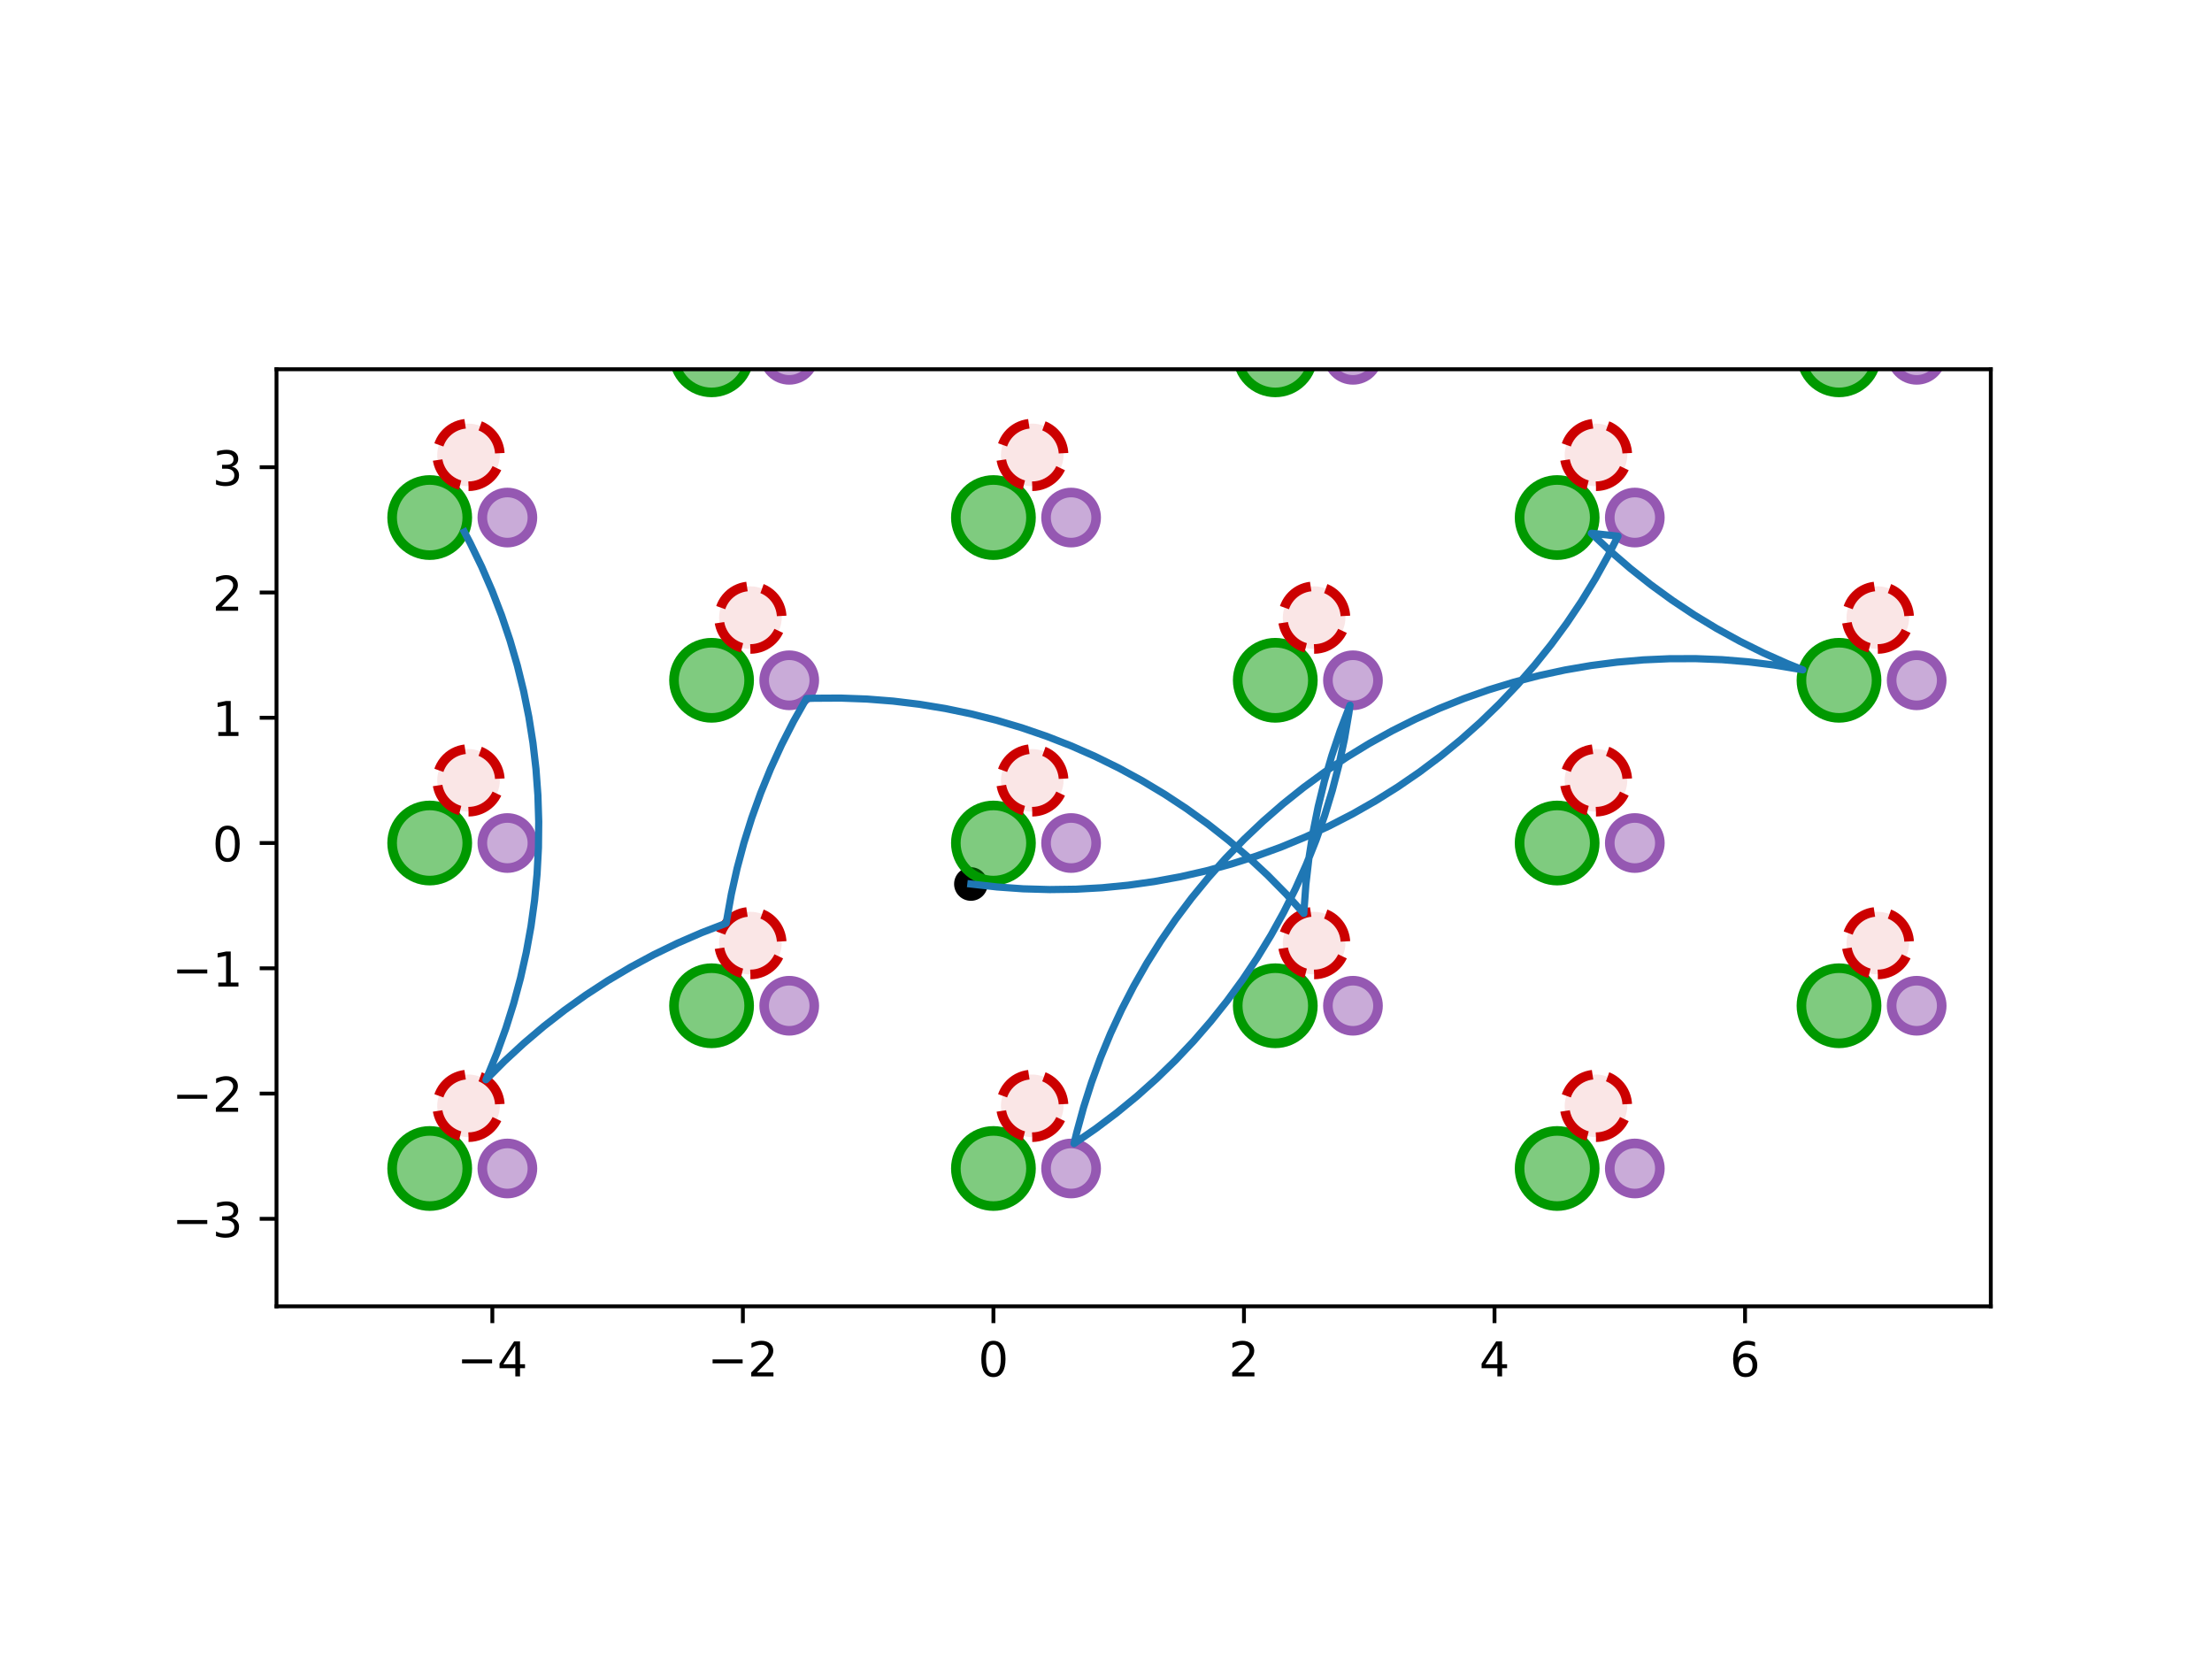 <?xml version="1.0" encoding="utf-8" standalone="no"?>
<!DOCTYPE svg PUBLIC "-//W3C//DTD SVG 1.1//EN"
  "http://www.w3.org/Graphics/SVG/1.1/DTD/svg11.dtd">
<!-- Created with matplotlib (http://matplotlib.org/) -->
<svg height="345.6pt" version="1.1" viewBox="0 0 460.8 345.6" width="460.8pt" xmlns="http://www.w3.org/2000/svg" xmlns:xlink="http://www.w3.org/1999/xlink">
 <defs>
  <style type="text/css">
*{stroke-linecap:butt;stroke-linejoin:round;}
  </style>
 </defs>
 <g id="figure_1">
  <g id="patch_1">
   <path d="M 0 345.6 
L 460.8 345.6 
L 460.8 0 
L 0 0 
z
" style="fill:#ffffff;"/>
  </g>
  <g id="axes_1">
   <g id="patch_2">
    <path d="M 57.6 272.134 
L 414.72 272.134 
L 414.72 76.922 
L 57.6 76.922 
z
" style="fill:#ffffff;"/>
   </g>
   <g id="PathCollection_1">
    <defs>
     <path d="M 0 3 
C 0.796 3 1.559 2.684 2.121 2.121 
C 2.684 1.559 3 0.796 3 0 
C 3 -0.796 2.684 -1.559 2.121 -2.121 
C 1.559 -2.684 0.796 -3 0 -3 
C -0.796 -3 -1.559 -2.684 -2.121 -2.121 
C -2.684 -1.559 -3 -0.796 -3 0 
C -3 0.796 -2.684 1.559 -2.121 2.121 
C -1.559 2.684 -0.796 3 0 3 
z
" id="m247ccd273f" style="stroke:#000000;"/>
    </defs>
    <g clip-path="url(#pc296b0da27)">
     <use style="stroke:#000000;" x="202.255" xlink:href="#m247ccd273f" y="184.156"/>
    </g>
   </g>
   <g id="patch_3">
    <path clip-path="url(#pc296b0da27)" d="M 89.515 251.246 
C 91.591 251.246 93.583 250.421 95.051 248.953 
C 96.519 247.485 97.344 245.493 97.344 243.417 
C 97.344 241.341 96.519 239.35 95.051 237.881 
C 93.583 236.413 91.591 235.588 89.515 235.588 
C 87.439 235.588 85.447 236.413 83.979 237.881 
C 82.511 239.35 81.686 241.341 81.686 243.417 
C 81.686 245.493 82.511 247.485 83.979 248.953 
C 85.447 250.421 87.439 251.246 89.515 251.246 
z
" style="fill:#009900;fill-opacity:0.5;stroke:#009900;stroke-linejoin:miter;stroke-width:2;"/>
   </g>
   <g id="patch_4">
    <path clip-path="url(#pc296b0da27)" d="M 148.232 217.346 
C 150.308 217.346 152.299 216.521 153.768 215.053 
C 155.236 213.585 156.061 211.593 156.061 209.517 
C 156.061 207.441 155.236 205.449 153.768 203.981 
C 152.299 202.513 150.308 201.688 148.232 201.688 
C 146.155 201.688 144.164 202.513 142.696 203.981 
C 141.228 205.449 140.403 207.441 140.403 209.517 
C 140.403 211.593 141.228 213.585 142.696 215.053 
C 144.164 216.521 146.155 217.346 148.232 217.346 
z
" style="fill:#009900;fill-opacity:0.5;stroke:#009900;stroke-linejoin:miter;stroke-width:2;"/>
   </g>
   <g id="patch_5">
    <path clip-path="url(#pc296b0da27)" d="M 206.948 251.246 
C 209.025 251.246 211.016 250.421 212.484 248.953 
C 213.952 247.485 214.777 245.493 214.777 243.417 
C 214.777 241.341 213.952 239.35 212.484 237.881 
C 211.016 236.413 209.025 235.588 206.948 235.588 
C 204.872 235.588 202.881 236.413 201.412 237.881 
C 199.944 239.35 199.119 241.341 199.119 243.417 
C 199.119 245.493 199.944 247.485 201.412 248.953 
C 202.881 250.421 204.872 251.246 206.948 251.246 
z
" style="fill:#009900;fill-opacity:0.5;stroke:#009900;stroke-linejoin:miter;stroke-width:2;"/>
   </g>
   <g id="patch_6">
    <path clip-path="url(#pc296b0da27)" d="M 265.665 217.346 
C 267.741 217.346 269.733 216.521 271.201 215.053 
C 272.669 213.585 273.494 211.593 273.494 209.517 
C 273.494 207.441 272.669 205.449 271.201 203.981 
C 269.733 202.513 267.741 201.688 265.665 201.688 
C 263.589 201.688 261.597 202.513 260.129 203.981 
C 258.661 205.449 257.836 207.441 257.836 209.517 
C 257.836 211.593 258.661 213.585 260.129 215.053 
C 261.597 216.521 263.589 217.346 265.665 217.346 
z
" style="fill:#009900;fill-opacity:0.5;stroke:#009900;stroke-linejoin:miter;stroke-width:2;"/>
   </g>
   <g id="patch_7">
    <path clip-path="url(#pc296b0da27)" d="M 324.381 251.246 
C 326.458 251.246 328.449 250.421 329.917 248.953 
C 331.385 247.485 332.21 245.493 332.21 243.417 
C 332.21 241.341 331.385 239.35 329.917 237.881 
C 328.449 236.413 326.458 235.588 324.381 235.588 
C 322.305 235.588 320.314 236.413 318.846 237.881 
C 317.377 239.35 316.553 241.341 316.553 243.417 
C 316.553 245.493 317.377 247.485 318.846 248.953 
C 320.314 250.421 322.305 251.246 324.381 251.246 
z
" style="fill:#009900;fill-opacity:0.5;stroke:#009900;stroke-linejoin:miter;stroke-width:2;"/>
   </g>
   <g id="patch_8">
    <path clip-path="url(#pc296b0da27)" d="M 383.098 217.346 
C 385.174 217.346 387.166 216.521 388.634 215.053 
C 390.102 213.585 390.927 211.593 390.927 209.517 
C 390.927 207.441 390.102 205.449 388.634 203.981 
C 387.166 202.513 385.174 201.688 383.098 201.688 
C 381.022 201.688 379.03 202.513 377.562 203.981 
C 376.094 205.449 375.269 207.441 375.269 209.517 
C 375.269 211.593 376.094 213.585 377.562 215.053 
C 379.03 216.521 381.022 217.346 383.098 217.346 
z
" style="fill:#009900;fill-opacity:0.5;stroke:#009900;stroke-linejoin:miter;stroke-width:2;"/>
   </g>
   <g id="patch_9">
    <path clip-path="url(#pc296b0da27)" d="M 441.815 251.246 
C 443.891 251.246 445.882 250.421 447.35 248.953 
C 448.819 247.485 449.643 245.493 449.643 243.417 
C 449.643 241.341 448.819 239.35 447.35 237.881 
C 445.882 236.413 443.891 235.588 441.815 235.588 
C 439.738 235.588 437.747 236.413 436.279 237.881 
C 434.811 239.35 433.986 241.341 433.986 243.417 
C 433.986 245.493 434.811 247.485 436.279 248.953 
C 437.747 250.421 439.738 251.246 441.815 251.246 
z
" style="fill:#009900;fill-opacity:0.5;stroke:#009900;stroke-linejoin:miter;stroke-width:2;"/>
   </g>
   <g id="patch_10">
    <path clip-path="url(#pc296b0da27)" d="M 500.531 217.346 
C 502.607 217.346 504.599 216.521 506.067 215.053 
C 507.535 213.585 508.36 211.593 508.36 209.517 
C 508.36 207.441 507.535 205.449 506.067 203.981 
C 504.599 202.513 502.607 201.688 500.531 201.688 
C 498.455 201.688 496.463 202.513 494.995 203.981 
C 493.527 205.449 492.702 207.441 492.702 209.517 
C 492.702 211.593 493.527 213.585 494.995 215.053 
C 496.463 216.521 498.455 217.346 500.531 217.346 
z
" style="fill:#009900;fill-opacity:0.5;stroke:#009900;stroke-linejoin:miter;stroke-width:2;"/>
   </g>
   <g id="patch_11">
    <path clip-path="url(#pc296b0da27)" d="M 89.515 183.446 
C 91.591 183.446 93.583 182.621 95.051 181.153 
C 96.519 179.685 97.344 177.693 97.344 175.617 
C 97.344 173.541 96.519 171.549 95.051 170.081 
C 93.583 168.613 91.591 167.788 89.515 167.788 
C 87.439 167.788 85.447 168.613 83.979 170.081 
C 82.511 171.549 81.686 173.541 81.686 175.617 
C 81.686 177.693 82.511 179.685 83.979 181.153 
C 85.447 182.621 87.439 183.446 89.515 183.446 
z
" style="fill:#009900;fill-opacity:0.5;stroke:#009900;stroke-linejoin:miter;stroke-width:2;"/>
   </g>
   <g id="patch_12">
    <path clip-path="url(#pc296b0da27)" d="M 148.232 149.546 
C 150.308 149.546 152.299 148.721 153.768 147.253 
C 155.236 145.785 156.061 143.793 156.061 141.717 
C 156.061 139.641 155.236 137.649 153.768 136.181 
C 152.299 134.713 150.308 133.888 148.232 133.888 
C 146.155 133.888 144.164 134.713 142.696 136.181 
C 141.228 137.649 140.403 139.641 140.403 141.717 
C 140.403 143.793 141.228 145.785 142.696 147.253 
C 144.164 148.721 146.155 149.546 148.232 149.546 
z
" style="fill:#009900;fill-opacity:0.5;stroke:#009900;stroke-linejoin:miter;stroke-width:2;"/>
   </g>
   <g id="patch_13">
    <path clip-path="url(#pc296b0da27)" d="M 206.948 183.446 
C 209.025 183.446 211.016 182.621 212.484 181.153 
C 213.952 179.685 214.777 177.693 214.777 175.617 
C 214.777 173.541 213.952 171.549 212.484 170.081 
C 211.016 168.613 209.025 167.788 206.948 167.788 
C 204.872 167.788 202.881 168.613 201.412 170.081 
C 199.944 171.549 199.119 173.541 199.119 175.617 
C 199.119 177.693 199.944 179.685 201.412 181.153 
C 202.881 182.621 204.872 183.446 206.948 183.446 
z
" style="fill:#009900;fill-opacity:0.5;stroke:#009900;stroke-linejoin:miter;stroke-width:2;"/>
   </g>
   <g id="patch_14">
    <path clip-path="url(#pc296b0da27)" d="M 265.665 149.546 
C 267.741 149.546 269.733 148.721 271.201 147.253 
C 272.669 145.785 273.494 143.793 273.494 141.717 
C 273.494 139.641 272.669 137.649 271.201 136.181 
C 269.733 134.713 267.741 133.888 265.665 133.888 
C 263.589 133.888 261.597 134.713 260.129 136.181 
C 258.661 137.649 257.836 139.641 257.836 141.717 
C 257.836 143.793 258.661 145.785 260.129 147.253 
C 261.597 148.721 263.589 149.546 265.665 149.546 
z
" style="fill:#009900;fill-opacity:0.5;stroke:#009900;stroke-linejoin:miter;stroke-width:2;"/>
   </g>
   <g id="patch_15">
    <path clip-path="url(#pc296b0da27)" d="M 324.381 183.446 
C 326.458 183.446 328.449 182.621 329.917 181.153 
C 331.385 179.685 332.21 177.693 332.21 175.617 
C 332.21 173.541 331.385 171.549 329.917 170.081 
C 328.449 168.613 326.458 167.788 324.381 167.788 
C 322.305 167.788 320.314 168.613 318.846 170.081 
C 317.377 171.549 316.553 173.541 316.553 175.617 
C 316.553 177.693 317.377 179.685 318.846 181.153 
C 320.314 182.621 322.305 183.446 324.381 183.446 
z
" style="fill:#009900;fill-opacity:0.5;stroke:#009900;stroke-linejoin:miter;stroke-width:2;"/>
   </g>
   <g id="patch_16">
    <path clip-path="url(#pc296b0da27)" d="M 383.098 149.546 
C 385.174 149.546 387.166 148.721 388.634 147.253 
C 390.102 145.785 390.927 143.793 390.927 141.717 
C 390.927 139.641 390.102 137.649 388.634 136.181 
C 387.166 134.713 385.174 133.888 383.098 133.888 
C 381.022 133.888 379.03 134.713 377.562 136.181 
C 376.094 137.649 375.269 139.641 375.269 141.717 
C 375.269 143.793 376.094 145.785 377.562 147.253 
C 379.03 148.721 381.022 149.546 383.098 149.546 
z
" style="fill:#009900;fill-opacity:0.5;stroke:#009900;stroke-linejoin:miter;stroke-width:2;"/>
   </g>
   <g id="patch_17">
    <path clip-path="url(#pc296b0da27)" d="M 441.815 183.446 
C 443.891 183.446 445.882 182.621 447.35 181.153 
C 448.819 179.685 449.643 177.693 449.643 175.617 
C 449.643 173.541 448.819 171.549 447.35 170.081 
C 445.882 168.613 443.891 167.788 441.815 167.788 
C 439.738 167.788 437.747 168.613 436.279 170.081 
C 434.811 171.549 433.986 173.541 433.986 175.617 
C 433.986 177.693 434.811 179.685 436.279 181.153 
C 437.747 182.621 439.738 183.446 441.815 183.446 
z
" style="fill:#009900;fill-opacity:0.5;stroke:#009900;stroke-linejoin:miter;stroke-width:2;"/>
   </g>
   <g id="patch_18">
    <path clip-path="url(#pc296b0da27)" d="M 500.531 149.546 
C 502.607 149.546 504.599 148.721 506.067 147.253 
C 507.535 145.785 508.36 143.793 508.36 141.717 
C 508.36 139.641 507.535 137.649 506.067 136.181 
C 504.599 134.713 502.607 133.888 500.531 133.888 
C 498.455 133.888 496.463 134.713 494.995 136.181 
C 493.527 137.649 492.702 139.641 492.702 141.717 
C 492.702 143.793 493.527 145.785 494.995 147.253 
C 496.463 148.721 498.455 149.546 500.531 149.546 
z
" style="fill:#009900;fill-opacity:0.5;stroke:#009900;stroke-linejoin:miter;stroke-width:2;"/>
   </g>
   <g id="patch_19">
    <path clip-path="url(#pc296b0da27)" d="M 89.515 115.646 
C 91.591 115.646 93.583 114.821 95.051 113.353 
C 96.519 111.885 97.344 109.893 97.344 107.817 
C 97.344 105.741 96.519 103.749 95.051 102.281 
C 93.583 100.813 91.591 99.988 89.515 99.988 
C 87.439 99.988 85.447 100.813 83.979 102.281 
C 82.511 103.749 81.686 105.741 81.686 107.817 
C 81.686 109.893 82.511 111.885 83.979 113.353 
C 85.447 114.821 87.439 115.646 89.515 115.646 
z
" style="fill:#009900;fill-opacity:0.5;stroke:#009900;stroke-linejoin:miter;stroke-width:2;"/>
   </g>
   <g id="patch_20">
    <path clip-path="url(#pc296b0da27)" d="M 148.232 81.746 
C 150.308 81.746 152.299 80.921 153.768 79.453 
C 155.236 77.985 156.061 75.993 156.061 73.917 
C 156.061 71.841 155.236 69.849 153.768 68.381 
C 152.299 66.913 150.308 66.088 148.232 66.088 
C 146.155 66.088 144.164 66.913 142.696 68.381 
C 141.228 69.849 140.403 71.841 140.403 73.917 
C 140.403 75.993 141.228 77.985 142.696 79.453 
C 144.164 80.921 146.155 81.746 148.232 81.746 
z
" style="fill:#009900;fill-opacity:0.5;stroke:#009900;stroke-linejoin:miter;stroke-width:2;"/>
   </g>
   <g id="patch_21">
    <path clip-path="url(#pc296b0da27)" d="M 206.948 115.646 
C 209.025 115.646 211.016 114.821 212.484 113.353 
C 213.952 111.885 214.777 109.893 214.777 107.817 
C 214.777 105.741 213.952 103.749 212.484 102.281 
C 211.016 100.813 209.025 99.988 206.948 99.988 
C 204.872 99.988 202.881 100.813 201.412 102.281 
C 199.944 103.749 199.119 105.741 199.119 107.817 
C 199.119 109.893 199.944 111.885 201.412 113.353 
C 202.881 114.821 204.872 115.646 206.948 115.646 
z
" style="fill:#009900;fill-opacity:0.5;stroke:#009900;stroke-linejoin:miter;stroke-width:2;"/>
   </g>
   <g id="patch_22">
    <path clip-path="url(#pc296b0da27)" d="M 265.665 81.746 
C 267.741 81.746 269.733 80.921 271.201 79.453 
C 272.669 77.985 273.494 75.993 273.494 73.917 
C 273.494 71.841 272.669 69.849 271.201 68.381 
C 269.733 66.913 267.741 66.088 265.665 66.088 
C 263.589 66.088 261.597 66.913 260.129 68.381 
C 258.661 69.849 257.836 71.841 257.836 73.917 
C 257.836 75.993 258.661 77.985 260.129 79.453 
C 261.597 80.921 263.589 81.746 265.665 81.746 
z
" style="fill:#009900;fill-opacity:0.5;stroke:#009900;stroke-linejoin:miter;stroke-width:2;"/>
   </g>
   <g id="patch_23">
    <path clip-path="url(#pc296b0da27)" d="M 324.381 115.646 
C 326.458 115.646 328.449 114.821 329.917 113.353 
C 331.385 111.885 332.21 109.893 332.21 107.817 
C 332.21 105.741 331.385 103.749 329.917 102.281 
C 328.449 100.813 326.458 99.988 324.381 99.988 
C 322.305 99.988 320.314 100.813 318.846 102.281 
C 317.377 103.749 316.553 105.741 316.553 107.817 
C 316.553 109.893 317.377 111.885 318.846 113.353 
C 320.314 114.821 322.305 115.646 324.381 115.646 
z
" style="fill:#009900;fill-opacity:0.5;stroke:#009900;stroke-linejoin:miter;stroke-width:2;"/>
   </g>
   <g id="patch_24">
    <path clip-path="url(#pc296b0da27)" d="M 383.098 81.746 
C 385.174 81.746 387.166 80.921 388.634 79.453 
C 390.102 77.985 390.927 75.993 390.927 73.917 
C 390.927 71.841 390.102 69.849 388.634 68.381 
C 387.166 66.913 385.174 66.088 383.098 66.088 
C 381.022 66.088 379.03 66.913 377.562 68.381 
C 376.094 69.849 375.269 71.841 375.269 73.917 
C 375.269 75.993 376.094 77.985 377.562 79.453 
C 379.03 80.921 381.022 81.746 383.098 81.746 
z
" style="fill:#009900;fill-opacity:0.5;stroke:#009900;stroke-linejoin:miter;stroke-width:2;"/>
   </g>
   <g id="patch_25">
    <path clip-path="url(#pc296b0da27)" d="M 441.815 115.646 
C 443.891 115.646 445.882 114.821 447.35 113.353 
C 448.819 111.885 449.643 109.893 449.643 107.817 
C 449.643 105.741 448.819 103.749 447.35 102.281 
C 445.882 100.813 443.891 99.988 441.815 99.988 
C 439.738 99.988 437.747 100.813 436.279 102.281 
C 434.811 103.749 433.986 105.741 433.986 107.817 
C 433.986 109.893 434.811 111.885 436.279 113.353 
C 437.747 114.821 439.738 115.646 441.815 115.646 
z
" style="fill:#009900;fill-opacity:0.5;stroke:#009900;stroke-linejoin:miter;stroke-width:2;"/>
   </g>
   <g id="patch_26">
    <path clip-path="url(#pc296b0da27)" d="M 500.531 81.746 
C 502.607 81.746 504.599 80.921 506.067 79.453 
C 507.535 77.985 508.36 75.993 508.36 73.917 
C 508.36 71.841 507.535 69.849 506.067 68.381 
C 504.599 66.913 502.607 66.088 500.531 66.088 
C 498.455 66.088 496.463 66.913 494.995 68.381 
C 493.527 69.849 492.702 71.841 492.702 73.917 
C 492.702 75.993 493.527 77.985 494.995 79.453 
C 496.463 80.921 498.455 81.746 500.531 81.746 
z
" style="fill:#009900;fill-opacity:0.5;stroke:#009900;stroke-linejoin:miter;stroke-width:2;"/>
   </g>
   <g id="patch_27">
    <path clip-path="url(#pc296b0da27)" d="M 105.695 248.636 
C 107.079 248.636 108.407 248.087 109.385 247.108 
C 110.364 246.129 110.914 244.801 110.914 243.417 
C 110.914 242.033 110.364 240.705 109.385 239.727 
C 108.407 238.748 107.079 238.198 105.695 238.198 
C 104.311 238.198 102.983 238.748 102.004 239.727 
C 101.025 240.705 100.476 242.033 100.476 243.417 
C 100.476 244.801 101.025 246.129 102.004 247.108 
C 102.983 248.087 104.311 248.636 105.695 248.636 
z
" style="fill:#9558b2;fill-opacity:0.5;stroke:#9558b2;stroke-linejoin:miter;stroke-width:2;"/>
   </g>
   <g id="patch_28">
    <path clip-path="url(#pc296b0da27)" d="M 164.411 214.736 
C 165.796 214.736 167.123 214.187 168.102 213.208 
C 169.081 212.229 169.631 210.901 169.631 209.517 
C 169.631 208.133 169.081 206.805 168.102 205.827 
C 167.123 204.848 165.796 204.298 164.411 204.298 
C 163.027 204.298 161.7 204.848 160.721 205.827 
C 159.742 206.805 159.192 208.133 159.192 209.517 
C 159.192 210.901 159.742 212.229 160.721 213.208 
C 161.7 214.187 163.027 214.736 164.411 214.736 
z
" style="fill:#9558b2;fill-opacity:0.5;stroke:#9558b2;stroke-linejoin:miter;stroke-width:2;"/>
   </g>
   <g id="patch_29">
    <path clip-path="url(#pc296b0da27)" d="M 223.128 248.636 
C 224.512 248.636 225.84 248.087 226.819 247.108 
C 227.797 246.129 228.347 244.801 228.347 243.417 
C 228.347 242.033 227.797 240.705 226.819 239.727 
C 225.84 238.748 224.512 238.198 223.128 238.198 
C 221.744 238.198 220.416 238.748 219.437 239.727 
C 218.459 240.705 217.909 242.033 217.909 243.417 
C 217.909 244.801 218.459 246.129 219.437 247.108 
C 220.416 248.087 221.744 248.636 223.128 248.636 
z
" style="fill:#9558b2;fill-opacity:0.5;stroke:#9558b2;stroke-linejoin:miter;stroke-width:2;"/>
   </g>
   <g id="patch_30">
    <path clip-path="url(#pc296b0da27)" d="M 281.845 214.736 
C 283.229 214.736 284.556 214.187 285.535 213.208 
C 286.514 212.229 287.064 210.901 287.064 209.517 
C 287.064 208.133 286.514 206.805 285.535 205.827 
C 284.556 204.848 283.229 204.298 281.845 204.298 
C 280.46 204.298 279.133 204.848 278.154 205.827 
C 277.175 206.805 276.625 208.133 276.625 209.517 
C 276.625 210.901 277.175 212.229 278.154 213.208 
C 279.133 214.187 280.46 214.736 281.845 214.736 
z
" style="fill:#9558b2;fill-opacity:0.5;stroke:#9558b2;stroke-linejoin:miter;stroke-width:2;"/>
   </g>
   <g id="patch_31">
    <path clip-path="url(#pc296b0da27)" d="M 340.561 248.636 
C 341.945 248.636 343.273 248.087 344.252 247.108 
C 345.23 246.129 345.78 244.801 345.78 243.417 
C 345.78 242.033 345.23 240.705 344.252 239.727 
C 343.273 238.748 341.945 238.198 340.561 238.198 
C 339.177 238.198 337.849 238.748 336.871 239.727 
C 335.892 240.705 335.342 242.033 335.342 243.417 
C 335.342 244.801 335.892 246.129 336.871 247.108 
C 337.849 248.087 339.177 248.636 340.561 248.636 
z
" style="fill:#9558b2;fill-opacity:0.5;stroke:#9558b2;stroke-linejoin:miter;stroke-width:2;"/>
   </g>
   <g id="patch_32">
    <path clip-path="url(#pc296b0da27)" d="M 399.278 214.736 
C 400.662 214.736 401.99 214.187 402.968 213.208 
C 403.947 212.229 404.497 210.901 404.497 209.517 
C 404.497 208.133 403.947 206.805 402.968 205.827 
C 401.99 204.848 400.662 204.298 399.278 204.298 
C 397.894 204.298 396.566 204.848 395.587 205.827 
C 394.608 206.805 394.058 208.133 394.058 209.517 
C 394.058 210.901 394.608 212.229 395.587 213.208 
C 396.566 214.187 397.894 214.736 399.278 214.736 
z
" style="fill:#9558b2;fill-opacity:0.5;stroke:#9558b2;stroke-linejoin:miter;stroke-width:2;"/>
   </g>
   <g id="patch_33">
    <path clip-path="url(#pc296b0da27)" d="M 457.994 248.636 
C 459.378 248.636 460.706 248.087 461.685 247.108 
C 462.664 246.129 463.214 244.801 463.214 243.417 
C 463.214 242.033 462.664 240.705 461.685 239.727 
C 460.706 238.748 459.378 238.198 457.994 238.198 
C 456.61 238.198 455.282 238.748 454.304 239.727 
C 453.325 240.705 452.775 242.033 452.775 243.417 
C 452.775 244.801 453.325 246.129 454.304 247.108 
C 455.282 248.087 456.61 248.636 457.994 248.636 
z
" style="fill:#9558b2;fill-opacity:0.5;stroke:#9558b2;stroke-linejoin:miter;stroke-width:2;"/>
   </g>
   <g id="patch_34">
    <path clip-path="url(#pc296b0da27)" d="M 516.711 214.736 
C 518.095 214.736 519.423 214.187 520.401 213.208 
C 521.38 212.229 521.93 210.901 521.93 209.517 
C 521.93 208.133 521.38 206.805 520.401 205.827 
C 519.423 204.848 518.095 204.298 516.711 204.298 
C 515.327 204.298 513.999 204.848 513.02 205.827 
C 512.042 206.805 511.492 208.133 511.492 209.517 
C 511.492 210.901 512.042 212.229 513.02 213.208 
C 513.999 214.187 515.327 214.736 516.711 214.736 
z
" style="fill:#9558b2;fill-opacity:0.5;stroke:#9558b2;stroke-linejoin:miter;stroke-width:2;"/>
   </g>
   <g id="patch_35">
    <path clip-path="url(#pc296b0da27)" d="M 105.695 180.836 
C 107.079 180.836 108.407 180.286 109.385 179.308 
C 110.364 178.329 110.914 177.001 110.914 175.617 
C 110.914 174.233 110.364 172.905 109.385 171.927 
C 108.407 170.948 107.079 170.398 105.695 170.398 
C 104.311 170.398 102.983 170.948 102.004 171.927 
C 101.025 172.905 100.476 174.233 100.476 175.617 
C 100.476 177.001 101.025 178.329 102.004 179.308 
C 102.983 180.286 104.311 180.836 105.695 180.836 
z
" style="fill:#9558b2;fill-opacity:0.5;stroke:#9558b2;stroke-linejoin:miter;stroke-width:2;"/>
   </g>
   <g id="patch_36">
    <path clip-path="url(#pc296b0da27)" d="M 164.411 146.936 
C 165.796 146.936 167.123 146.386 168.102 145.408 
C 169.081 144.429 169.631 143.101 169.631 141.717 
C 169.631 140.333 169.081 139.005 168.102 138.027 
C 167.123 137.048 165.796 136.498 164.411 136.498 
C 163.027 136.498 161.7 137.048 160.721 138.027 
C 159.742 139.005 159.192 140.333 159.192 141.717 
C 159.192 143.101 159.742 144.429 160.721 145.408 
C 161.7 146.386 163.027 146.936 164.411 146.936 
z
" style="fill:#9558b2;fill-opacity:0.5;stroke:#9558b2;stroke-linejoin:miter;stroke-width:2;"/>
   </g>
   <g id="patch_37">
    <path clip-path="url(#pc296b0da27)" d="M 223.128 180.836 
C 224.512 180.836 225.84 180.286 226.819 179.308 
C 227.797 178.329 228.347 177.001 228.347 175.617 
C 228.347 174.233 227.797 172.905 226.819 171.927 
C 225.84 170.948 224.512 170.398 223.128 170.398 
C 221.744 170.398 220.416 170.948 219.437 171.927 
C 218.459 172.905 217.909 174.233 217.909 175.617 
C 217.909 177.001 218.459 178.329 219.437 179.308 
C 220.416 180.286 221.744 180.836 223.128 180.836 
z
" style="fill:#9558b2;fill-opacity:0.5;stroke:#9558b2;stroke-linejoin:miter;stroke-width:2;"/>
   </g>
   <g id="patch_38">
    <path clip-path="url(#pc296b0da27)" d="M 281.845 146.936 
C 283.229 146.936 284.556 146.386 285.535 145.408 
C 286.514 144.429 287.064 143.101 287.064 141.717 
C 287.064 140.333 286.514 139.005 285.535 138.027 
C 284.556 137.048 283.229 136.498 281.845 136.498 
C 280.46 136.498 279.133 137.048 278.154 138.027 
C 277.175 139.005 276.625 140.333 276.625 141.717 
C 276.625 143.101 277.175 144.429 278.154 145.408 
C 279.133 146.386 280.46 146.936 281.845 146.936 
z
" style="fill:#9558b2;fill-opacity:0.5;stroke:#9558b2;stroke-linejoin:miter;stroke-width:2;"/>
   </g>
   <g id="patch_39">
    <path clip-path="url(#pc296b0da27)" d="M 340.561 180.836 
C 341.945 180.836 343.273 180.286 344.252 179.308 
C 345.23 178.329 345.78 177.001 345.78 175.617 
C 345.78 174.233 345.23 172.905 344.252 171.927 
C 343.273 170.948 341.945 170.398 340.561 170.398 
C 339.177 170.398 337.849 170.948 336.871 171.927 
C 335.892 172.905 335.342 174.233 335.342 175.617 
C 335.342 177.001 335.892 178.329 336.871 179.308 
C 337.849 180.286 339.177 180.836 340.561 180.836 
z
" style="fill:#9558b2;fill-opacity:0.5;stroke:#9558b2;stroke-linejoin:miter;stroke-width:2;"/>
   </g>
   <g id="patch_40">
    <path clip-path="url(#pc296b0da27)" d="M 399.278 146.936 
C 400.662 146.936 401.99 146.386 402.968 145.408 
C 403.947 144.429 404.497 143.101 404.497 141.717 
C 404.497 140.333 403.947 139.005 402.968 138.027 
C 401.99 137.048 400.662 136.498 399.278 136.498 
C 397.894 136.498 396.566 137.048 395.587 138.027 
C 394.608 139.005 394.058 140.333 394.058 141.717 
C 394.058 143.101 394.608 144.429 395.587 145.408 
C 396.566 146.386 397.894 146.936 399.278 146.936 
z
" style="fill:#9558b2;fill-opacity:0.5;stroke:#9558b2;stroke-linejoin:miter;stroke-width:2;"/>
   </g>
   <g id="patch_41">
    <path clip-path="url(#pc296b0da27)" d="M 457.994 180.836 
C 459.378 180.836 460.706 180.286 461.685 179.308 
C 462.664 178.329 463.214 177.001 463.214 175.617 
C 463.214 174.233 462.664 172.905 461.685 171.927 
C 460.706 170.948 459.378 170.398 457.994 170.398 
C 456.61 170.398 455.282 170.948 454.304 171.927 
C 453.325 172.905 452.775 174.233 452.775 175.617 
C 452.775 177.001 453.325 178.329 454.304 179.308 
C 455.282 180.286 456.61 180.836 457.994 180.836 
z
" style="fill:#9558b2;fill-opacity:0.5;stroke:#9558b2;stroke-linejoin:miter;stroke-width:2;"/>
   </g>
   <g id="patch_42">
    <path clip-path="url(#pc296b0da27)" d="M 516.711 146.936 
C 518.095 146.936 519.423 146.386 520.401 145.408 
C 521.38 144.429 521.93 143.101 521.93 141.717 
C 521.93 140.333 521.38 139.005 520.401 138.027 
C 519.423 137.048 518.095 136.498 516.711 136.498 
C 515.327 136.498 513.999 137.048 513.02 138.027 
C 512.042 139.005 511.492 140.333 511.492 141.717 
C 511.492 143.101 512.042 144.429 513.02 145.408 
C 513.999 146.386 515.327 146.936 516.711 146.936 
z
" style="fill:#9558b2;fill-opacity:0.5;stroke:#9558b2;stroke-linejoin:miter;stroke-width:2;"/>
   </g>
   <g id="patch_43">
    <path clip-path="url(#pc296b0da27)" d="M 105.695 113.036 
C 107.079 113.036 108.407 112.486 109.385 111.508 
C 110.364 110.529 110.914 109.201 110.914 107.817 
C 110.914 106.433 110.364 105.105 109.385 104.127 
C 108.407 103.148 107.079 102.598 105.695 102.598 
C 104.311 102.598 102.983 103.148 102.004 104.127 
C 101.025 105.105 100.476 106.433 100.476 107.817 
C 100.476 109.201 101.025 110.529 102.004 111.508 
C 102.983 112.486 104.311 113.036 105.695 113.036 
z
" style="fill:#9558b2;fill-opacity:0.5;stroke:#9558b2;stroke-linejoin:miter;stroke-width:2;"/>
   </g>
   <g id="patch_44">
    <path clip-path="url(#pc296b0da27)" d="M 164.411 79.136 
C 165.796 79.136 167.123 78.586 168.102 77.608 
C 169.081 76.629 169.631 75.301 169.631 73.917 
C 169.631 72.533 169.081 71.205 168.102 70.226 
C 167.123 69.248 165.796 68.698 164.411 68.698 
C 163.027 68.698 161.7 69.248 160.721 70.226 
C 159.742 71.205 159.192 72.533 159.192 73.917 
C 159.192 75.301 159.742 76.629 160.721 77.608 
C 161.7 78.586 163.027 79.136 164.411 79.136 
z
" style="fill:#9558b2;fill-opacity:0.5;stroke:#9558b2;stroke-linejoin:miter;stroke-width:2;"/>
   </g>
   <g id="patch_45">
    <path clip-path="url(#pc296b0da27)" d="M 223.128 113.036 
C 224.512 113.036 225.84 112.486 226.819 111.508 
C 227.797 110.529 228.347 109.201 228.347 107.817 
C 228.347 106.433 227.797 105.105 226.819 104.127 
C 225.84 103.148 224.512 102.598 223.128 102.598 
C 221.744 102.598 220.416 103.148 219.437 104.127 
C 218.459 105.105 217.909 106.433 217.909 107.817 
C 217.909 109.201 218.459 110.529 219.437 111.508 
C 220.416 112.486 221.744 113.036 223.128 113.036 
z
" style="fill:#9558b2;fill-opacity:0.5;stroke:#9558b2;stroke-linejoin:miter;stroke-width:2;"/>
   </g>
   <g id="patch_46">
    <path clip-path="url(#pc296b0da27)" d="M 281.845 79.136 
C 283.229 79.136 284.556 78.586 285.535 77.608 
C 286.514 76.629 287.064 75.301 287.064 73.917 
C 287.064 72.533 286.514 71.205 285.535 70.226 
C 284.556 69.248 283.229 68.698 281.845 68.698 
C 280.46 68.698 279.133 69.248 278.154 70.226 
C 277.175 71.205 276.625 72.533 276.625 73.917 
C 276.625 75.301 277.175 76.629 278.154 77.608 
C 279.133 78.586 280.46 79.136 281.845 79.136 
z
" style="fill:#9558b2;fill-opacity:0.5;stroke:#9558b2;stroke-linejoin:miter;stroke-width:2;"/>
   </g>
   <g id="patch_47">
    <path clip-path="url(#pc296b0da27)" d="M 340.561 113.036 
C 341.945 113.036 343.273 112.486 344.252 111.508 
C 345.23 110.529 345.78 109.201 345.78 107.817 
C 345.78 106.433 345.23 105.105 344.252 104.127 
C 343.273 103.148 341.945 102.598 340.561 102.598 
C 339.177 102.598 337.849 103.148 336.871 104.127 
C 335.892 105.105 335.342 106.433 335.342 107.817 
C 335.342 109.201 335.892 110.529 336.871 111.508 
C 337.849 112.486 339.177 113.036 340.561 113.036 
z
" style="fill:#9558b2;fill-opacity:0.5;stroke:#9558b2;stroke-linejoin:miter;stroke-width:2;"/>
   </g>
   <g id="patch_48">
    <path clip-path="url(#pc296b0da27)" d="M 399.278 79.136 
C 400.662 79.136 401.99 78.586 402.968 77.608 
C 403.947 76.629 404.497 75.301 404.497 73.917 
C 404.497 72.533 403.947 71.205 402.968 70.226 
C 401.99 69.248 400.662 68.698 399.278 68.698 
C 397.894 68.698 396.566 69.248 395.587 70.226 
C 394.608 71.205 394.058 72.533 394.058 73.917 
C 394.058 75.301 394.608 76.629 395.587 77.608 
C 396.566 78.586 397.894 79.136 399.278 79.136 
z
" style="fill:#9558b2;fill-opacity:0.5;stroke:#9558b2;stroke-linejoin:miter;stroke-width:2;"/>
   </g>
   <g id="patch_49">
    <path clip-path="url(#pc296b0da27)" d="M 457.994 113.036 
C 459.378 113.036 460.706 112.486 461.685 111.508 
C 462.664 110.529 463.214 109.201 463.214 107.817 
C 463.214 106.433 462.664 105.105 461.685 104.127 
C 460.706 103.148 459.378 102.598 457.994 102.598 
C 456.61 102.598 455.282 103.148 454.304 104.127 
C 453.325 105.105 452.775 106.433 452.775 107.817 
C 452.775 109.201 453.325 110.529 454.304 111.508 
C 455.282 112.486 456.61 113.036 457.994 113.036 
z
" style="fill:#9558b2;fill-opacity:0.5;stroke:#9558b2;stroke-linejoin:miter;stroke-width:2;"/>
   </g>
   <g id="patch_50">
    <path clip-path="url(#pc296b0da27)" d="M 516.711 79.136 
C 518.095 79.136 519.423 78.586 520.401 77.608 
C 521.38 76.629 521.93 75.301 521.93 73.917 
C 521.93 72.533 521.38 71.205 520.401 70.226 
C 519.423 69.248 518.095 68.698 516.711 68.698 
C 515.327 68.698 513.999 69.248 513.02 70.226 
C 512.042 71.205 511.492 72.533 511.492 73.917 
C 511.492 75.301 512.042 76.629 513.02 77.608 
C 513.999 78.586 515.327 79.136 516.711 79.136 
z
" style="fill:#9558b2;fill-opacity:0.5;stroke:#9558b2;stroke-linejoin:miter;stroke-width:2;"/>
   </g>
   <g id="patch_51">
    <path clip-path="url(#pc296b0da27)" d="M 97.605 236.893 
C 99.335 236.893 100.995 236.206 102.218 234.982 
C 103.442 233.759 104.129 232.099 104.129 230.369 
C 104.129 228.639 103.442 226.979 102.218 225.756 
C 100.995 224.532 99.335 223.845 97.605 223.845 
C 95.875 223.845 94.215 224.532 92.992 225.756 
C 91.768 226.979 91.081 228.639 91.081 230.369 
C 91.081 232.099 91.768 233.759 92.992 234.982 
C 94.215 236.206 95.875 236.893 97.605 236.893 
z
" style="fill:#cc0000;fill-opacity:0.1;stroke:#cc0000;stroke-dasharray:7.4,3.2;stroke-dashoffset:0;stroke-linejoin:miter;stroke-width:2;"/>
   </g>
   <g id="patch_52">
    <path clip-path="url(#pc296b0da27)" d="M 156.322 202.993 
C 158.052 202.993 159.711 202.306 160.935 201.082 
C 162.158 199.859 162.846 198.199 162.846 196.469 
C 162.846 194.739 162.158 193.079 160.935 191.856 
C 159.711 190.632 158.052 189.945 156.322 189.945 
C 154.591 189.945 152.932 190.632 151.708 191.856 
C 150.485 193.079 149.797 194.739 149.797 196.469 
C 149.797 198.199 150.485 199.859 151.708 201.082 
C 152.932 202.306 154.591 202.993 156.322 202.993 
z
" style="fill:#cc0000;fill-opacity:0.1;stroke:#cc0000;stroke-dasharray:7.4,3.2;stroke-dashoffset:0;stroke-linejoin:miter;stroke-width:2;"/>
   </g>
   <g id="patch_53">
    <path clip-path="url(#pc296b0da27)" d="M 215.038 236.893 
C 216.768 236.893 218.428 236.206 219.651 234.982 
C 220.875 233.759 221.562 232.099 221.562 230.369 
C 221.562 228.639 220.875 226.979 219.651 225.756 
C 218.428 224.532 216.768 223.845 215.038 223.845 
C 213.308 223.845 211.648 224.532 210.425 225.756 
C 209.201 226.979 208.514 228.639 208.514 230.369 
C 208.514 232.099 209.201 233.759 210.425 234.982 
C 211.648 236.206 213.308 236.893 215.038 236.893 
z
" style="fill:#cc0000;fill-opacity:0.1;stroke:#cc0000;stroke-dasharray:7.4,3.2;stroke-dashoffset:0;stroke-linejoin:miter;stroke-width:2;"/>
   </g>
   <g id="patch_54">
    <path clip-path="url(#pc296b0da27)" d="M 273.755 202.993 
C 275.485 202.993 277.144 202.306 278.368 201.082 
C 279.591 199.859 280.279 198.199 280.279 196.469 
C 280.279 194.739 279.591 193.079 278.368 191.856 
C 277.144 190.632 275.485 189.945 273.755 189.945 
C 272.024 189.945 270.365 190.632 269.141 191.856 
C 267.918 193.079 267.231 194.739 267.231 196.469 
C 267.231 198.199 267.918 199.859 269.141 201.082 
C 270.365 202.306 272.024 202.993 273.755 202.993 
z
" style="fill:#cc0000;fill-opacity:0.1;stroke:#cc0000;stroke-dasharray:7.4,3.2;stroke-dashoffset:0;stroke-linejoin:miter;stroke-width:2;"/>
   </g>
   <g id="patch_55">
    <path clip-path="url(#pc296b0da27)" d="M 332.471 236.893 
C 334.201 236.893 335.861 236.206 337.084 234.982 
C 338.308 233.759 338.995 232.099 338.995 230.369 
C 338.995 228.639 338.308 226.979 337.084 225.756 
C 335.861 224.532 334.201 223.845 332.471 223.845 
C 330.741 223.845 329.082 224.532 327.858 225.756 
C 326.635 226.979 325.947 228.639 325.947 230.369 
C 325.947 232.099 326.635 233.759 327.858 234.982 
C 329.082 236.206 330.741 236.893 332.471 236.893 
z
" style="fill:#cc0000;fill-opacity:0.1;stroke:#cc0000;stroke-dasharray:7.4,3.2;stroke-dashoffset:0;stroke-linejoin:miter;stroke-width:2;"/>
   </g>
   <g id="patch_56">
    <path clip-path="url(#pc296b0da27)" d="M 391.188 202.993 
C 392.918 202.993 394.578 202.306 395.801 201.082 
C 397.025 199.859 397.712 198.199 397.712 196.469 
C 397.712 194.739 397.025 193.079 395.801 191.856 
C 394.578 190.632 392.918 189.945 391.188 189.945 
C 389.458 189.945 387.798 190.632 386.575 191.856 
C 385.351 193.079 384.664 194.739 384.664 196.469 
C 384.664 198.199 385.351 199.859 386.575 201.082 
C 387.798 202.306 389.458 202.993 391.188 202.993 
z
" style="fill:#cc0000;fill-opacity:0.1;stroke:#cc0000;stroke-dasharray:7.4,3.2;stroke-dashoffset:0;stroke-linejoin:miter;stroke-width:2;"/>
   </g>
   <g id="patch_57">
    <path clip-path="url(#pc296b0da27)" d="M 449.904 236.893 
C 451.635 236.893 453.294 236.206 454.518 234.982 
C 455.741 233.759 456.429 232.099 456.429 230.369 
C 456.429 228.639 455.741 226.979 454.518 225.756 
C 453.294 224.532 451.635 223.845 449.904 223.845 
C 448.174 223.845 446.515 224.532 445.291 225.756 
C 444.068 226.979 443.38 228.639 443.38 230.369 
C 443.38 232.099 444.068 233.759 445.291 234.982 
C 446.515 236.206 448.174 236.893 449.904 236.893 
z
" style="fill:#cc0000;fill-opacity:0.1;stroke:#cc0000;stroke-dasharray:7.4,3.2;stroke-dashoffset:0;stroke-linejoin:miter;stroke-width:2;"/>
   </g>
   <g id="patch_58">
    <path clip-path="url(#pc296b0da27)" d="M 508.621 202.993 
C 510.351 202.993 512.011 202.306 513.234 201.082 
C 514.458 199.859 515.145 198.199 515.145 196.469 
C 515.145 194.739 514.458 193.079 513.234 191.856 
C 512.011 190.632 510.351 189.945 508.621 189.945 
C 506.891 189.945 505.231 190.632 504.008 191.856 
C 502.784 193.079 502.097 194.739 502.097 196.469 
C 502.097 198.199 502.784 199.859 504.008 201.082 
C 505.231 202.306 506.891 202.993 508.621 202.993 
z
" style="fill:#cc0000;fill-opacity:0.1;stroke:#cc0000;stroke-dasharray:7.4,3.2;stroke-dashoffset:0;stroke-linejoin:miter;stroke-width:2;"/>
   </g>
   <g id="patch_59">
    <path clip-path="url(#pc296b0da27)" d="M 97.605 169.093 
C 99.335 169.093 100.995 168.406 102.218 167.182 
C 103.442 165.959 104.129 164.299 104.129 162.569 
C 104.129 160.839 103.442 159.179 102.218 157.956 
C 100.995 156.732 99.335 156.045 97.605 156.045 
C 95.875 156.045 94.215 156.732 92.992 157.956 
C 91.768 159.179 91.081 160.839 91.081 162.569 
C 91.081 164.299 91.768 165.959 92.992 167.182 
C 94.215 168.406 95.875 169.093 97.605 169.093 
z
" style="fill:#cc0000;fill-opacity:0.1;stroke:#cc0000;stroke-dasharray:7.4,3.2;stroke-dashoffset:0;stroke-linejoin:miter;stroke-width:2;"/>
   </g>
   <g id="patch_60">
    <path clip-path="url(#pc296b0da27)" d="M 156.322 135.193 
C 158.052 135.193 159.711 134.506 160.935 133.282 
C 162.158 132.059 162.846 130.399 162.846 128.669 
C 162.846 126.939 162.158 125.279 160.935 124.056 
C 159.711 122.832 158.052 122.145 156.322 122.145 
C 154.591 122.145 152.932 122.832 151.708 124.056 
C 150.485 125.279 149.797 126.939 149.797 128.669 
C 149.797 130.399 150.485 132.059 151.708 133.282 
C 152.932 134.506 154.591 135.193 156.322 135.193 
z
" style="fill:#cc0000;fill-opacity:0.1;stroke:#cc0000;stroke-dasharray:7.4,3.2;stroke-dashoffset:0;stroke-linejoin:miter;stroke-width:2;"/>
   </g>
   <g id="patch_61">
    <path clip-path="url(#pc296b0da27)" d="M 215.038 169.093 
C 216.768 169.093 218.428 168.406 219.651 167.182 
C 220.875 165.959 221.562 164.299 221.562 162.569 
C 221.562 160.839 220.875 159.179 219.651 157.956 
C 218.428 156.732 216.768 156.045 215.038 156.045 
C 213.308 156.045 211.648 156.732 210.425 157.956 
C 209.201 159.179 208.514 160.839 208.514 162.569 
C 208.514 164.299 209.201 165.959 210.425 167.182 
C 211.648 168.406 213.308 169.093 215.038 169.093 
z
" style="fill:#cc0000;fill-opacity:0.1;stroke:#cc0000;stroke-dasharray:7.4,3.2;stroke-dashoffset:0;stroke-linejoin:miter;stroke-width:2;"/>
   </g>
   <g id="patch_62">
    <path clip-path="url(#pc296b0da27)" d="M 273.755 135.193 
C 275.485 135.193 277.144 134.506 278.368 133.282 
C 279.591 132.059 280.279 130.399 280.279 128.669 
C 280.279 126.939 279.591 125.279 278.368 124.056 
C 277.144 122.832 275.485 122.145 273.755 122.145 
C 272.024 122.145 270.365 122.832 269.141 124.056 
C 267.918 125.279 267.231 126.939 267.231 128.669 
C 267.231 130.399 267.918 132.059 269.141 133.282 
C 270.365 134.506 272.024 135.193 273.755 135.193 
z
" style="fill:#cc0000;fill-opacity:0.1;stroke:#cc0000;stroke-dasharray:7.4,3.2;stroke-dashoffset:0;stroke-linejoin:miter;stroke-width:2;"/>
   </g>
   <g id="patch_63">
    <path clip-path="url(#pc296b0da27)" d="M 332.471 169.093 
C 334.201 169.093 335.861 168.406 337.084 167.182 
C 338.308 165.959 338.995 164.299 338.995 162.569 
C 338.995 160.839 338.308 159.179 337.084 157.956 
C 335.861 156.732 334.201 156.045 332.471 156.045 
C 330.741 156.045 329.082 156.732 327.858 157.956 
C 326.635 159.179 325.947 160.839 325.947 162.569 
C 325.947 164.299 326.635 165.959 327.858 167.182 
C 329.082 168.406 330.741 169.093 332.471 169.093 
z
" style="fill:#cc0000;fill-opacity:0.1;stroke:#cc0000;stroke-dasharray:7.4,3.2;stroke-dashoffset:0;stroke-linejoin:miter;stroke-width:2;"/>
   </g>
   <g id="patch_64">
    <path clip-path="url(#pc296b0da27)" d="M 391.188 135.193 
C 392.918 135.193 394.578 134.506 395.801 133.282 
C 397.025 132.059 397.712 130.399 397.712 128.669 
C 397.712 126.939 397.025 125.279 395.801 124.056 
C 394.578 122.832 392.918 122.145 391.188 122.145 
C 389.458 122.145 387.798 122.832 386.575 124.056 
C 385.351 125.279 384.664 126.939 384.664 128.669 
C 384.664 130.399 385.351 132.059 386.575 133.282 
C 387.798 134.506 389.458 135.193 391.188 135.193 
z
" style="fill:#cc0000;fill-opacity:0.1;stroke:#cc0000;stroke-dasharray:7.4,3.2;stroke-dashoffset:0;stroke-linejoin:miter;stroke-width:2;"/>
   </g>
   <g id="patch_65">
    <path clip-path="url(#pc296b0da27)" d="M 449.904 169.093 
C 451.635 169.093 453.294 168.406 454.518 167.182 
C 455.741 165.959 456.429 164.299 456.429 162.569 
C 456.429 160.839 455.741 159.179 454.518 157.956 
C 453.294 156.732 451.635 156.045 449.904 156.045 
C 448.174 156.045 446.515 156.732 445.291 157.956 
C 444.068 159.179 443.38 160.839 443.38 162.569 
C 443.38 164.299 444.068 165.959 445.291 167.182 
C 446.515 168.406 448.174 169.093 449.904 169.093 
z
" style="fill:#cc0000;fill-opacity:0.1;stroke:#cc0000;stroke-dasharray:7.4,3.2;stroke-dashoffset:0;stroke-linejoin:miter;stroke-width:2;"/>
   </g>
   <g id="patch_66">
    <path clip-path="url(#pc296b0da27)" d="M 508.621 135.193 
C 510.351 135.193 512.011 134.506 513.234 133.282 
C 514.458 132.059 515.145 130.399 515.145 128.669 
C 515.145 126.939 514.458 125.279 513.234 124.056 
C 512.011 122.832 510.351 122.145 508.621 122.145 
C 506.891 122.145 505.231 122.832 504.008 124.056 
C 502.784 125.279 502.097 126.939 502.097 128.669 
C 502.097 130.399 502.784 132.059 504.008 133.282 
C 505.231 134.506 506.891 135.193 508.621 135.193 
z
" style="fill:#cc0000;fill-opacity:0.1;stroke:#cc0000;stroke-dasharray:7.4,3.2;stroke-dashoffset:0;stroke-linejoin:miter;stroke-width:2;"/>
   </g>
   <g id="patch_67">
    <path clip-path="url(#pc296b0da27)" d="M 97.605 101.293 
C 99.335 101.293 100.995 100.606 102.218 99.382 
C 103.442 98.159 104.129 96.499 104.129 94.769 
C 104.129 93.039 103.442 91.379 102.218 90.156 
C 100.995 88.932 99.335 88.245 97.605 88.245 
C 95.875 88.245 94.215 88.932 92.992 90.156 
C 91.768 91.379 91.081 93.039 91.081 94.769 
C 91.081 96.499 91.768 98.159 92.992 99.382 
C 94.215 100.606 95.875 101.293 97.605 101.293 
z
" style="fill:#cc0000;fill-opacity:0.1;stroke:#cc0000;stroke-dasharray:7.4,3.2;stroke-dashoffset:0;stroke-linejoin:miter;stroke-width:2;"/>
   </g>
   <g id="patch_68">
    <path clip-path="url(#pc296b0da27)" d="M 156.322 67.393 
C 158.052 67.393 159.711 66.706 160.935 65.482 
C 162.158 64.259 162.846 62.599 162.846 60.869 
C 162.846 59.139 162.158 57.479 160.935 56.256 
C 159.711 55.032 158.052 54.345 156.322 54.345 
C 154.591 54.345 152.932 55.032 151.708 56.256 
C 150.485 57.479 149.797 59.139 149.797 60.869 
C 149.797 62.599 150.485 64.259 151.708 65.482 
C 152.932 66.706 154.591 67.393 156.322 67.393 
z
" style="fill:#cc0000;fill-opacity:0.1;stroke:#cc0000;stroke-dasharray:7.4,3.2;stroke-dashoffset:0;stroke-linejoin:miter;stroke-width:2;"/>
   </g>
   <g id="patch_69">
    <path clip-path="url(#pc296b0da27)" d="M 215.038 101.293 
C 216.768 101.293 218.428 100.606 219.651 99.382 
C 220.875 98.159 221.562 96.499 221.562 94.769 
C 221.562 93.039 220.875 91.379 219.651 90.156 
C 218.428 88.932 216.768 88.245 215.038 88.245 
C 213.308 88.245 211.648 88.932 210.425 90.156 
C 209.201 91.379 208.514 93.039 208.514 94.769 
C 208.514 96.499 209.201 98.159 210.425 99.382 
C 211.648 100.606 213.308 101.293 215.038 101.293 
z
" style="fill:#cc0000;fill-opacity:0.1;stroke:#cc0000;stroke-dasharray:7.4,3.2;stroke-dashoffset:0;stroke-linejoin:miter;stroke-width:2;"/>
   </g>
   <g id="patch_70">
    <path clip-path="url(#pc296b0da27)" d="M 273.755 67.393 
C 275.485 67.393 277.144 66.706 278.368 65.482 
C 279.591 64.259 280.279 62.599 280.279 60.869 
C 280.279 59.139 279.591 57.479 278.368 56.256 
C 277.144 55.032 275.485 54.345 273.755 54.345 
C 272.024 54.345 270.365 55.032 269.141 56.256 
C 267.918 57.479 267.231 59.139 267.231 60.869 
C 267.231 62.599 267.918 64.259 269.141 65.482 
C 270.365 66.706 272.024 67.393 273.755 67.393 
z
" style="fill:#cc0000;fill-opacity:0.1;stroke:#cc0000;stroke-dasharray:7.4,3.2;stroke-dashoffset:0;stroke-linejoin:miter;stroke-width:2;"/>
   </g>
   <g id="patch_71">
    <path clip-path="url(#pc296b0da27)" d="M 332.471 101.293 
C 334.201 101.293 335.861 100.606 337.084 99.382 
C 338.308 98.159 338.995 96.499 338.995 94.769 
C 338.995 93.039 338.308 91.379 337.084 90.156 
C 335.861 88.932 334.201 88.245 332.471 88.245 
C 330.741 88.245 329.082 88.932 327.858 90.156 
C 326.635 91.379 325.947 93.039 325.947 94.769 
C 325.947 96.499 326.635 98.159 327.858 99.382 
C 329.082 100.606 330.741 101.293 332.471 101.293 
z
" style="fill:#cc0000;fill-opacity:0.1;stroke:#cc0000;stroke-dasharray:7.4,3.2;stroke-dashoffset:0;stroke-linejoin:miter;stroke-width:2;"/>
   </g>
   <g id="patch_72">
    <path clip-path="url(#pc296b0da27)" d="M 391.188 67.393 
C 392.918 67.393 394.578 66.706 395.801 65.482 
C 397.025 64.259 397.712 62.599 397.712 60.869 
C 397.712 59.139 397.025 57.479 395.801 56.256 
C 394.578 55.032 392.918 54.345 391.188 54.345 
C 389.458 54.345 387.798 55.032 386.575 56.256 
C 385.351 57.479 384.664 59.139 384.664 60.869 
C 384.664 62.599 385.351 64.259 386.575 65.482 
C 387.798 66.706 389.458 67.393 391.188 67.393 
z
" style="fill:#cc0000;fill-opacity:0.1;stroke:#cc0000;stroke-dasharray:7.4,3.2;stroke-dashoffset:0;stroke-linejoin:miter;stroke-width:2;"/>
   </g>
   <g id="patch_73">
    <path clip-path="url(#pc296b0da27)" d="M 449.904 101.293 
C 451.635 101.293 453.294 100.606 454.518 99.382 
C 455.741 98.159 456.429 96.499 456.429 94.769 
C 456.429 93.039 455.741 91.379 454.518 90.156 
C 453.294 88.932 451.635 88.245 449.904 88.245 
C 448.174 88.245 446.515 88.932 445.291 90.156 
C 444.068 91.379 443.38 93.039 443.38 94.769 
C 443.38 96.499 444.068 98.159 445.291 99.382 
C 446.515 100.606 448.174 101.293 449.904 101.293 
z
" style="fill:#cc0000;fill-opacity:0.1;stroke:#cc0000;stroke-dasharray:7.4,3.2;stroke-dashoffset:0;stroke-linejoin:miter;stroke-width:2;"/>
   </g>
   <g id="patch_74">
    <path clip-path="url(#pc296b0da27)" d="M 508.621 67.393 
C 510.351 67.393 512.011 66.706 513.234 65.482 
C 514.458 64.259 515.145 62.599 515.145 60.869 
C 515.145 59.139 514.458 57.479 513.234 56.256 
C 512.011 55.032 510.351 54.345 508.621 54.345 
C 506.891 54.345 505.231 55.032 504.008 56.256 
C 502.784 57.479 502.097 59.139 502.097 60.869 
C 502.097 62.599 502.784 64.259 504.008 65.482 
C 505.231 66.706 506.891 67.393 508.621 67.393 
z
" style="fill:#cc0000;fill-opacity:0.1;stroke:#cc0000;stroke-dasharray:7.4,3.2;stroke-dashoffset:0;stroke-linejoin:miter;stroke-width:2;"/>
   </g>
   <g id="matplotlib.axis_1">
    <g id="xtick_1">
     <g id="line2d_1">
      <defs>
       <path d="M 0 0 
L 0 3.5 
" id="mc9f002a074" style="stroke:#000000;stroke-width:0.8;"/>
      </defs>
      <g>
       <use style="stroke:#000000;stroke-width:0.8;" x="102.563" xlink:href="#mc9f002a074" y="272.134"/>
      </g>
     </g>
     <g id="text_1">
      <!-- −4 -->
      <defs>
       <path d="M 10.594 35.5 
L 73.188 35.5 
L 73.188 27.203 
L 10.594 27.203 
z
" id="DejaVuSans-2212"/>
       <path d="M 37.797 64.312 
L 12.891 25.391 
L 37.797 25.391 
z
M 35.203 72.906 
L 47.609 72.906 
L 47.609 25.391 
L 58.016 25.391 
L 58.016 17.188 
L 47.609 17.188 
L 47.609 0 
L 37.797 0 
L 37.797 17.188 
L 4.891 17.188 
L 4.891 26.703 
z
" id="DejaVuSans-34"/>
      </defs>
      <g transform="translate(95.192 286.733)scale(0.1 -0.1)">
       <use xlink:href="#DejaVuSans-2212"/>
       <use x="83.789" xlink:href="#DejaVuSans-34"/>
      </g>
     </g>
    </g>
    <g id="xtick_2">
     <g id="line2d_2">
      <g>
       <use style="stroke:#000000;stroke-width:0.8;" x="154.756" xlink:href="#mc9f002a074" y="272.134"/>
      </g>
     </g>
     <g id="text_2">
      <!-- −2 -->
      <defs>
       <path d="M 19.188 8.297 
L 53.609 8.297 
L 53.609 0 
L 7.328 0 
L 7.328 8.297 
Q 12.938 14.109 22.625 23.891 
Q 32.328 33.688 34.812 36.531 
Q 39.547 41.844 41.422 45.531 
Q 43.312 49.219 43.312 52.781 
Q 43.312 58.594 39.234 62.25 
Q 35.156 65.922 28.609 65.922 
Q 23.969 65.922 18.812 64.312 
Q 13.672 62.703 7.812 59.422 
L 7.812 69.391 
Q 13.766 71.781 18.938 73 
Q 24.125 74.219 28.422 74.219 
Q 39.75 74.219 46.484 68.547 
Q 53.219 62.891 53.219 53.422 
Q 53.219 48.922 51.531 44.891 
Q 49.859 40.875 45.406 35.406 
Q 44.188 33.984 37.641 27.219 
Q 31.109 20.453 19.188 8.297 
z
" id="DejaVuSans-32"/>
      </defs>
      <g transform="translate(147.385 286.733)scale(0.1 -0.1)">
       <use xlink:href="#DejaVuSans-2212"/>
       <use x="83.789" xlink:href="#DejaVuSans-32"/>
      </g>
     </g>
    </g>
    <g id="xtick_3">
     <g id="line2d_3">
      <g>
       <use style="stroke:#000000;stroke-width:0.8;" x="206.948" xlink:href="#mc9f002a074" y="272.134"/>
      </g>
     </g>
     <g id="text_3">
      <!-- 0 -->
      <defs>
       <path d="M 31.781 66.406 
Q 24.172 66.406 20.328 58.906 
Q 16.5 51.422 16.5 36.375 
Q 16.5 21.391 20.328 13.891 
Q 24.172 6.391 31.781 6.391 
Q 39.453 6.391 43.281 13.891 
Q 47.125 21.391 47.125 36.375 
Q 47.125 51.422 43.281 58.906 
Q 39.453 66.406 31.781 66.406 
z
M 31.781 74.219 
Q 44.047 74.219 50.516 64.516 
Q 56.984 54.828 56.984 36.375 
Q 56.984 17.969 50.516 8.266 
Q 44.047 -1.422 31.781 -1.422 
Q 19.531 -1.422 13.062 8.266 
Q 6.594 17.969 6.594 36.375 
Q 6.594 54.828 13.062 64.516 
Q 19.531 74.219 31.781 74.219 
z
" id="DejaVuSans-30"/>
      </defs>
      <g transform="translate(203.767 286.733)scale(0.1 -0.1)">
       <use xlink:href="#DejaVuSans-30"/>
      </g>
     </g>
    </g>
    <g id="xtick_4">
     <g id="line2d_4">
      <g>
       <use style="stroke:#000000;stroke-width:0.8;" x="259.141" xlink:href="#mc9f002a074" y="272.134"/>
      </g>
     </g>
     <g id="text_4">
      <!-- 2 -->
      <g transform="translate(255.96 286.733)scale(0.1 -0.1)">
       <use xlink:href="#DejaVuSans-32"/>
      </g>
     </g>
    </g>
    <g id="xtick_5">
     <g id="line2d_5">
      <g>
       <use style="stroke:#000000;stroke-width:0.8;" x="311.333" xlink:href="#mc9f002a074" y="272.134"/>
      </g>
     </g>
     <g id="text_5">
      <!-- 4 -->
      <g transform="translate(308.152 286.733)scale(0.1 -0.1)">
       <use xlink:href="#DejaVuSans-34"/>
      </g>
     </g>
    </g>
    <g id="xtick_6">
     <g id="line2d_6">
      <g>
       <use style="stroke:#000000;stroke-width:0.8;" x="363.526" xlink:href="#mc9f002a074" y="272.134"/>
      </g>
     </g>
     <g id="text_6">
      <!-- 6 -->
      <defs>
       <path d="M 33.016 40.375 
Q 26.375 40.375 22.484 35.828 
Q 18.609 31.297 18.609 23.391 
Q 18.609 15.531 22.484 10.953 
Q 26.375 6.391 33.016 6.391 
Q 39.656 6.391 43.531 10.953 
Q 47.406 15.531 47.406 23.391 
Q 47.406 31.297 43.531 35.828 
Q 39.656 40.375 33.016 40.375 
z
M 52.594 71.297 
L 52.594 62.312 
Q 48.875 64.062 45.094 64.984 
Q 41.312 65.922 37.594 65.922 
Q 27.828 65.922 22.672 59.328 
Q 17.531 52.734 16.797 39.406 
Q 19.672 43.656 24.016 45.922 
Q 28.375 48.188 33.594 48.188 
Q 44.578 48.188 50.953 41.516 
Q 57.328 34.859 57.328 23.391 
Q 57.328 12.156 50.688 5.359 
Q 44.047 -1.422 33.016 -1.422 
Q 20.359 -1.422 13.672 8.266 
Q 6.984 17.969 6.984 36.375 
Q 6.984 53.656 15.188 63.938 
Q 23.391 74.219 37.203 74.219 
Q 40.922 74.219 44.703 73.484 
Q 48.484 72.75 52.594 71.297 
z
" id="DejaVuSans-36"/>
      </defs>
      <g transform="translate(360.345 286.733)scale(0.1 -0.1)">
       <use xlink:href="#DejaVuSans-36"/>
      </g>
     </g>
    </g>
   </g>
   <g id="matplotlib.axis_2">
    <g id="ytick_1">
     <g id="line2d_7">
      <defs>
       <path d="M 0 0 
L -3.5 0 
" id="md208ff8375" style="stroke:#000000;stroke-width:0.8;"/>
      </defs>
      <g>
       <use style="stroke:#000000;stroke-width:0.8;" x="57.6" xlink:href="#md208ff8375" y="253.906"/>
      </g>
     </g>
     <g id="text_7">
      <!-- −3 -->
      <defs>
       <path d="M 40.578 39.312 
Q 47.656 37.797 51.625 33 
Q 55.609 28.219 55.609 21.188 
Q 55.609 10.406 48.188 4.484 
Q 40.766 -1.422 27.094 -1.422 
Q 22.516 -1.422 17.656 -0.516 
Q 12.797 0.391 7.625 2.203 
L 7.625 11.719 
Q 11.719 9.328 16.594 8.109 
Q 21.484 6.891 26.812 6.891 
Q 36.078 6.891 40.938 10.547 
Q 45.797 14.203 45.797 21.188 
Q 45.797 27.641 41.281 31.266 
Q 36.766 34.906 28.719 34.906 
L 20.219 34.906 
L 20.219 43.016 
L 29.109 43.016 
Q 36.375 43.016 40.234 45.922 
Q 44.094 48.828 44.094 54.297 
Q 44.094 59.906 40.109 62.906 
Q 36.141 65.922 28.719 65.922 
Q 24.656 65.922 20.016 65.031 
Q 15.375 64.156 9.812 62.312 
L 9.812 71.094 
Q 15.438 72.656 20.344 73.438 
Q 25.25 74.219 29.594 74.219 
Q 40.828 74.219 47.359 69.109 
Q 53.906 64.016 53.906 55.328 
Q 53.906 49.266 50.438 45.094 
Q 46.969 40.922 40.578 39.312 
z
" id="DejaVuSans-33"/>
      </defs>
      <g transform="translate(35.858 257.705)scale(0.1 -0.1)">
       <use xlink:href="#DejaVuSans-2212"/>
       <use x="83.789" xlink:href="#DejaVuSans-33"/>
      </g>
     </g>
    </g>
    <g id="ytick_2">
     <g id="line2d_8">
      <g>
       <use style="stroke:#000000;stroke-width:0.8;" x="57.6" xlink:href="#md208ff8375" y="227.81"/>
      </g>
     </g>
     <g id="text_8">
      <!-- −2 -->
      <g transform="translate(35.858 231.609)scale(0.1 -0.1)">
       <use xlink:href="#DejaVuSans-2212"/>
       <use x="83.789" xlink:href="#DejaVuSans-32"/>
      </g>
     </g>
    </g>
    <g id="ytick_3">
     <g id="line2d_9">
      <g>
       <use style="stroke:#000000;stroke-width:0.8;" x="57.6" xlink:href="#md208ff8375" y="201.713"/>
      </g>
     </g>
     <g id="text_9">
      <!-- −1 -->
      <defs>
       <path d="M 12.406 8.297 
L 28.516 8.297 
L 28.516 63.922 
L 10.984 60.406 
L 10.984 69.391 
L 28.422 72.906 
L 38.281 72.906 
L 38.281 8.297 
L 54.391 8.297 
L 54.391 0 
L 12.406 0 
z
" id="DejaVuSans-31"/>
      </defs>
      <g transform="translate(35.858 205.513)scale(0.1 -0.1)">
       <use xlink:href="#DejaVuSans-2212"/>
       <use x="83.789" xlink:href="#DejaVuSans-31"/>
      </g>
     </g>
    </g>
    <g id="ytick_4">
     <g id="line2d_10">
      <g>
       <use style="stroke:#000000;stroke-width:0.8;" x="57.6" xlink:href="#md208ff8375" y="175.617"/>
      </g>
     </g>
     <g id="text_10">
      <!-- 0 -->
      <g transform="translate(44.237 179.416)scale(0.1 -0.1)">
       <use xlink:href="#DejaVuSans-30"/>
      </g>
     </g>
    </g>
    <g id="ytick_5">
     <g id="line2d_11">
      <g>
       <use style="stroke:#000000;stroke-width:0.8;" x="57.6" xlink:href="#md208ff8375" y="149.521"/>
      </g>
     </g>
     <g id="text_11">
      <!-- 1 -->
      <g transform="translate(44.237 153.32)scale(0.1 -0.1)">
       <use xlink:href="#DejaVuSans-31"/>
      </g>
     </g>
    </g>
    <g id="ytick_6">
     <g id="line2d_12">
      <g>
       <use style="stroke:#000000;stroke-width:0.8;" x="57.6" xlink:href="#md208ff8375" y="123.425"/>
      </g>
     </g>
     <g id="text_12">
      <!-- 2 -->
      <g transform="translate(44.237 127.224)scale(0.1 -0.1)">
       <use xlink:href="#DejaVuSans-32"/>
      </g>
     </g>
    </g>
    <g id="ytick_7">
     <g id="line2d_13">
      <g>
       <use style="stroke:#000000;stroke-width:0.8;" x="57.6" xlink:href="#md208ff8375" y="97.328"/>
      </g>
     </g>
     <g id="text_13">
      <!-- 3 -->
      <g transform="translate(44.237 101.128)scale(0.1 -0.1)">
       <use xlink:href="#DejaVuSans-33"/>
      </g>
     </g>
    </g>
   </g>
   <g id="line2d_14">
    <path clip-path="url(#pc296b0da27)" d="M 202.255 184.156 
L 207.701 184.771 
L 213.167 185.157 
L 218.644 185.313 
L 224.124 185.238 
L 229.595 184.934 
L 235.049 184.4 
L 240.475 183.638 
L 245.865 182.648 
L 251.209 181.433 
L 256.496 179.995 
L 261.719 178.336 
L 266.867 176.459 
L 271.932 174.368 
L 276.905 172.066 
L 281.777 169.557 
L 286.539 166.846 
L 291.183 163.937 
L 295.701 160.836 
L 300.084 157.548 
L 304.326 154.078 
L 308.418 150.434 
L 312.354 146.621 
L 316.126 142.646 
L 319.728 138.516 
L 323.153 134.239 
L 326.396 129.822 
L 329.45 125.272 
L 332.311 120.598 
L 334.973 115.808 
L 337.059 111.687 
L 331.611 111.097 
L 331.495 111.087 
L 335.486 114.841 
L 339.632 118.425 
L 343.925 121.831 
L 348.357 125.054 
L 352.92 128.088 
L 357.607 130.927 
L 362.408 133.568 
L 367.317 136.004 
L 372.323 138.233 
L 375.576 139.548 
L 375.063 139.45 
L 369.658 138.547 
L 364.22 137.872 
L 358.758 137.425 
L 353.283 137.208 
L 347.803 137.222 
L 342.329 137.465 
L 336.869 137.938 
L 331.435 138.64 
L 326.034 139.569 
L 320.678 140.724 
L 315.374 142.104 
L 310.133 143.704 
L 304.964 145.524 
L 299.876 147.558 
L 294.878 149.805 
L 289.979 152.259 
L 285.187 154.917 
L 280.511 157.774 
L 275.959 160.825 
L 271.539 164.064 
L 267.258 167.486 
L 263.126 171.084 
L 259.148 174.853 
L 255.332 178.786 
L 251.684 182.875 
L 248.211 187.114 
L 244.92 191.495 
L 241.815 196.011 
L 238.902 200.652 
L 236.187 205.412 
L 233.674 210.282 
L 231.368 215.253 
L 229.273 220.316 
L 227.392 225.463 
L 225.729 230.684 
L 224.286 235.971 
L 223.741 238.234 
L 228.252 235.124 
L 232.629 231.827 
L 236.864 228.348 
L 240.949 224.696 
L 244.877 220.875 
L 248.641 216.892 
L 252.234 212.755 
L 255.65 208.471 
L 258.884 204.047 
L 261.929 199.491 
L 264.78 194.811 
L 267.432 190.016 
L 269.881 185.113 
L 272.121 180.112 
L 274.149 175.022 
L 275.962 169.851 
L 277.556 164.608 
L 278.929 159.303 
L 280.078 153.945 
L 281 148.543 
L 281.235 146.901 
L 281.136 147.142 
L 279.173 152.258 
L 277.427 157.453 
L 275.901 162.715 
L 274.596 168.038 
L 273.517 173.41 
L 272.664 178.823 
L 272.039 184.267 
L 271.643 189.733 
L 271.614 190.306 
L 267.934 186.246 
L 264.087 182.344 
L 260.079 178.607 
L 255.917 175.042 
L 251.61 171.655 
L 247.164 168.451 
L 242.588 165.437 
L 237.889 162.618 
L 233.076 159.998 
L 228.157 157.583 
L 223.141 155.376 
L 218.037 153.383 
L 212.853 151.605 
L 207.6 150.046 
L 202.285 148.709 
L 196.92 147.597 
L 191.512 146.711 
L 186.072 146.053 
L 180.609 145.624 
L 175.133 145.424 
L 169.653 145.455 
L 167.997 145.509 
L 165.305 150.282 
L 162.815 155.164 
L 160.533 160.146 
L 158.462 165.219 
L 156.605 170.375 
L 154.967 175.604 
L 153.55 180.897 
L 152.356 186.245 
L 151.388 191.639 
L 151.281 192.327 
L 146.167 194.296 
L 141.14 196.478 
L 136.209 198.868 
L 131.383 201.464 
L 126.67 204.26 
L 122.079 207.252 
L 117.617 210.433 
L 113.293 213.799 
L 109.115 217.344 
L 105.088 221.061 
L 101.224 224.941 
L 101.433 224.463 
L 103.51 219.392 
L 105.372 214.238 
L 107.016 209.011 
L 108.439 203.719 
L 109.639 198.372 
L 110.614 192.979 
L 111.36 187.551 
L 111.879 182.096 
L 112.168 176.623 
L 112.226 171.144 
L 112.055 165.667 
L 111.654 160.202 
L 111.024 154.758 
L 110.166 149.346 
L 109.081 143.975 
L 107.772 138.654 
L 106.24 133.392 
L 104.489 128.2 
L 102.521 123.085 
L 100.341 118.058 
L 97.951 113.127 
L 96.744 110.822 
L 96.744 110.822 
" style="fill:none;stroke:#1f77b4;stroke-linecap:square;stroke-width:1.5;"/>
   </g>
   <g id="patch_75">
    <path d="M 57.6 272.134 
L 57.6 76.922 
" style="fill:none;stroke:#000000;stroke-linecap:square;stroke-linejoin:miter;stroke-width:0.8;"/>
   </g>
   <g id="patch_76">
    <path d="M 414.72 272.134 
L 414.72 76.922 
" style="fill:none;stroke:#000000;stroke-linecap:square;stroke-linejoin:miter;stroke-width:0.8;"/>
   </g>
   <g id="patch_77">
    <path d="M 57.6 272.134 
L 414.72 272.134 
" style="fill:none;stroke:#000000;stroke-linecap:square;stroke-linejoin:miter;stroke-width:0.8;"/>
   </g>
   <g id="patch_78">
    <path d="M 57.6 76.922 
L 414.72 76.922 
" style="fill:none;stroke:#000000;stroke-linecap:square;stroke-linejoin:miter;stroke-width:0.8;"/>
   </g>
  </g>
 </g>
 <defs>
  <clipPath id="pc296b0da27">
   <rect height="195.212" width="357.12" x="57.6" y="76.922"/>
  </clipPath>
 </defs>
</svg>
